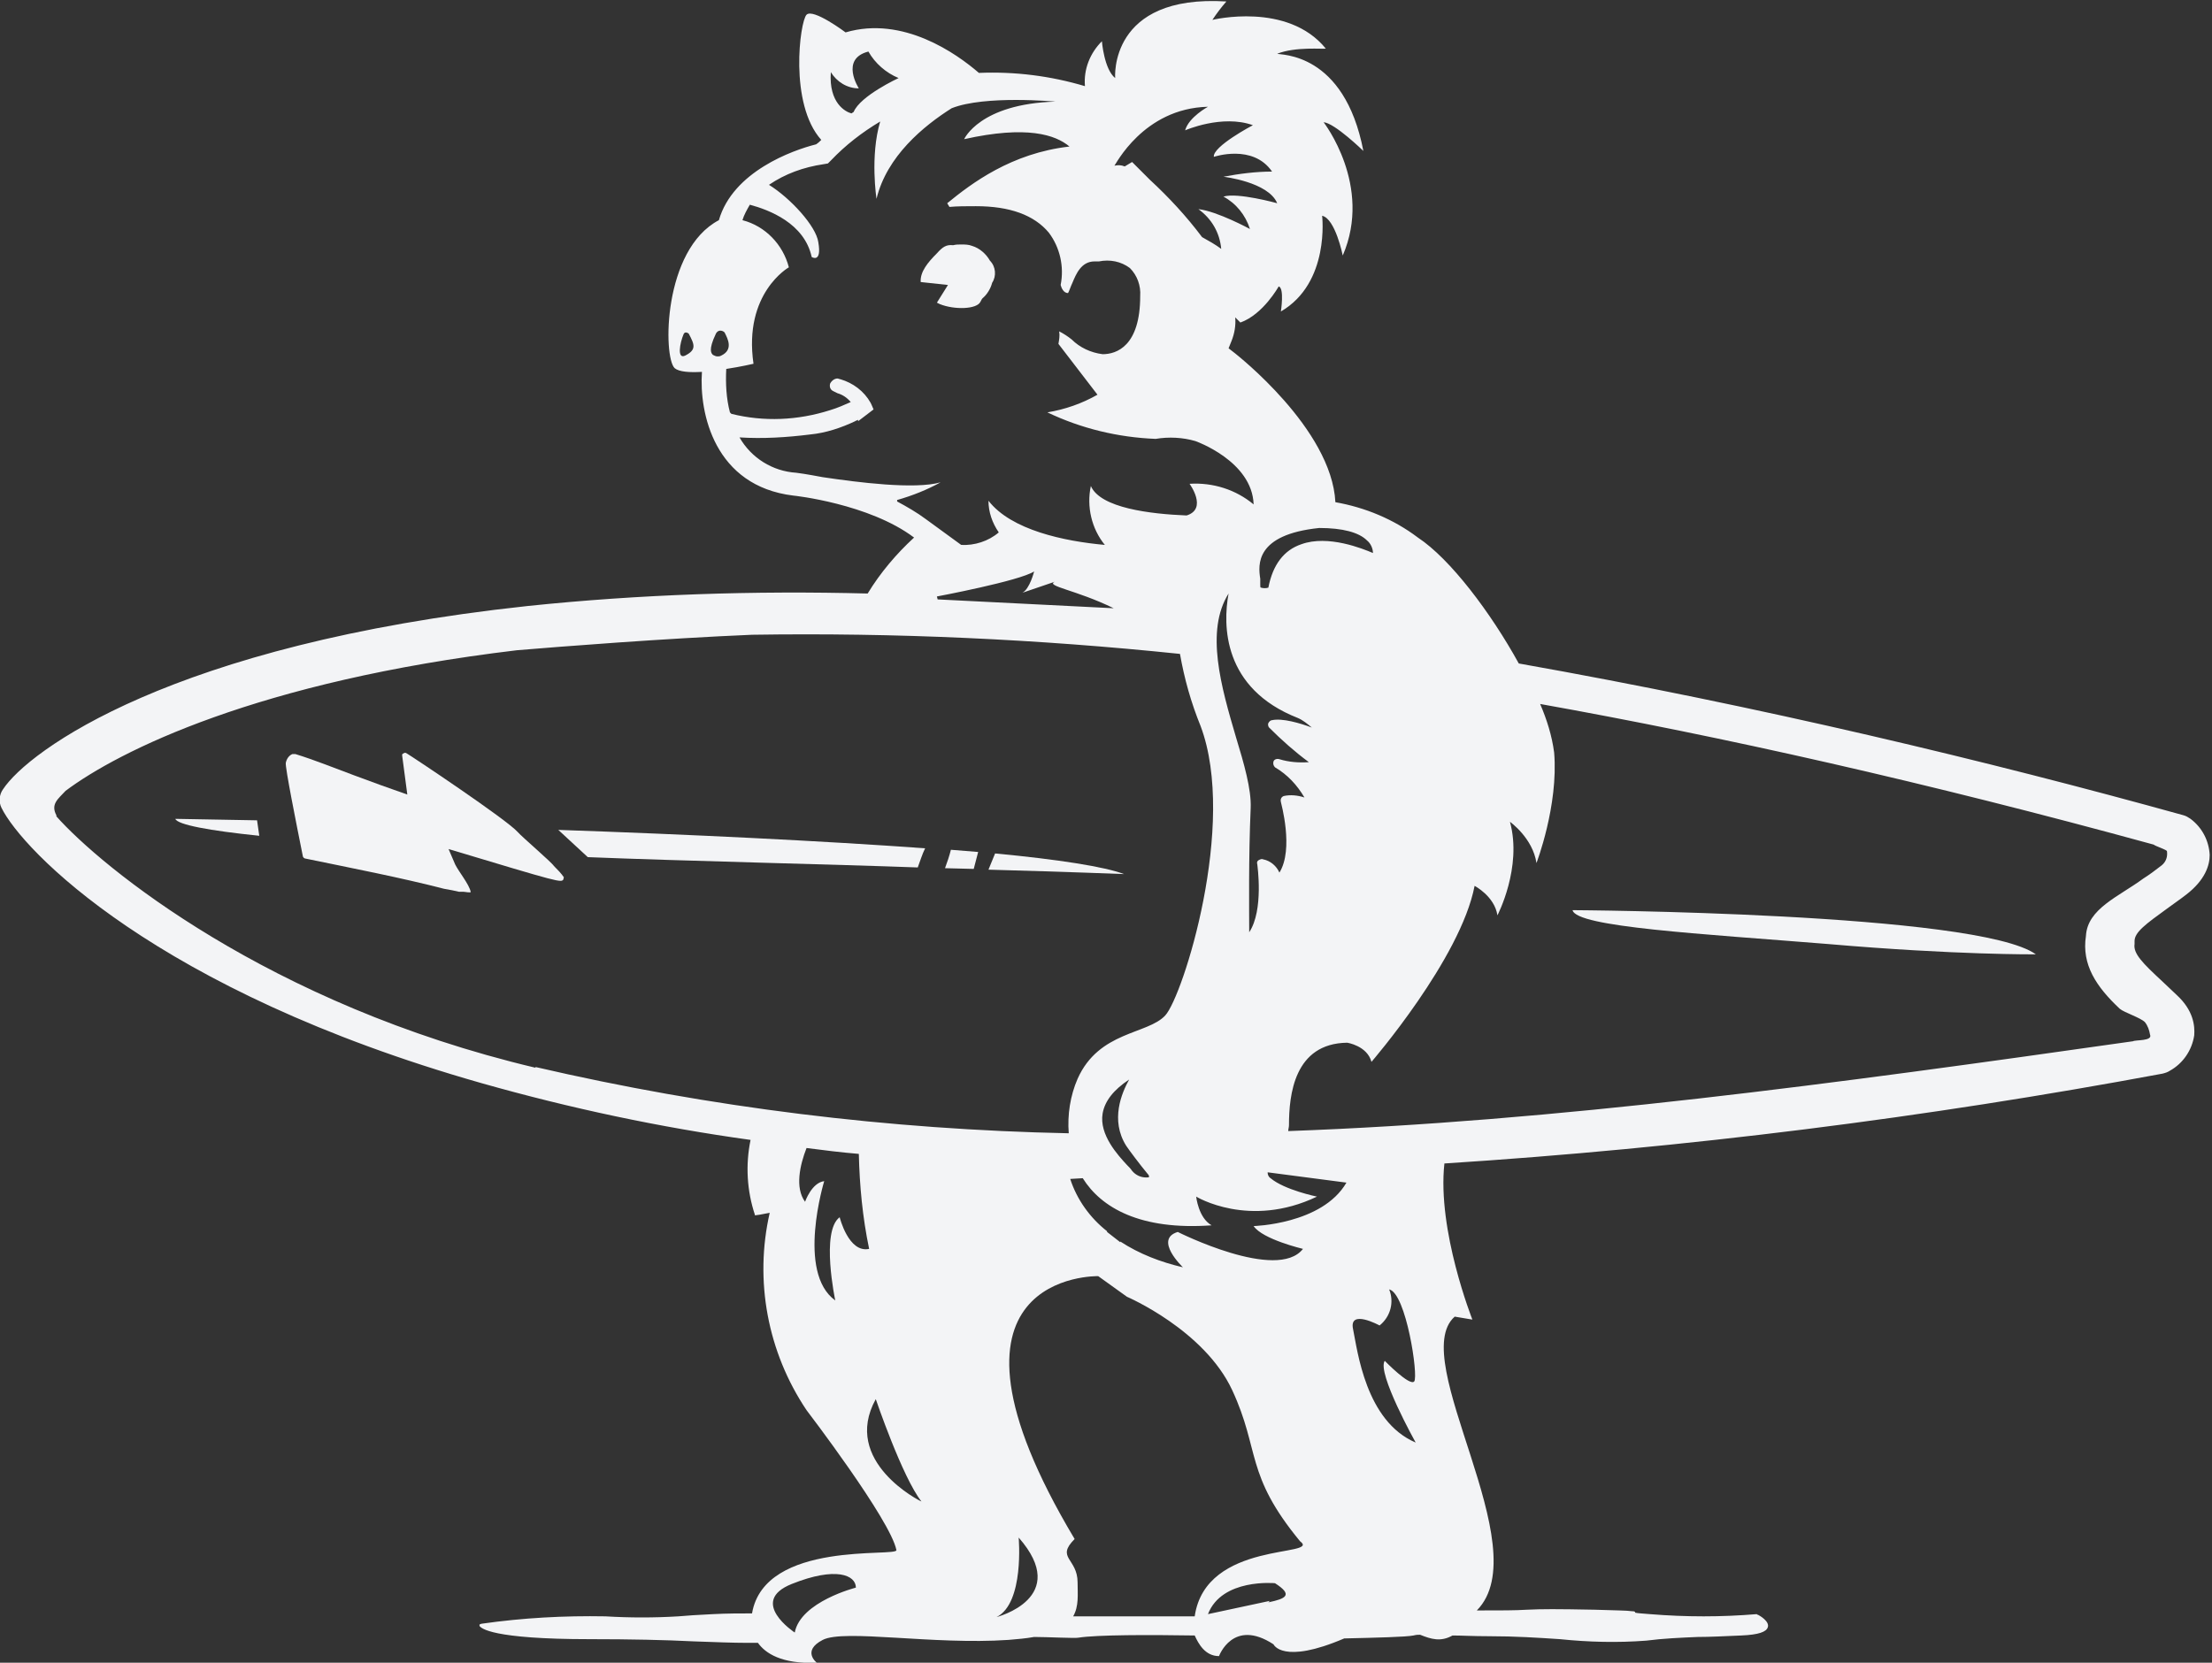 <svg width="266" height="200" viewBox="0 0 266 200" fill="none" xmlns="http://www.w3.org/2000/svg">
<rect x="0" y="0" width="266" height="200" fill="#333333" stroke="none"/>
<g clip-path="url(#clip0_2_431)">
<path d="M219.841 113.552C235.164 114.88 244.818 114.792 244.818 114.792C237.821 109.743 189.105 109.477 189.105 109.477C189.548 111.515 204.517 112.312 219.841 113.552Z" fill="#F3F4F6"/>
<path d="M119.663 102.657L118.866 104.606C128.521 104.872 135.164 105.137 135.164 105.137C132.861 104.252 127.192 103.366 119.663 102.657Z" fill="#F3F4F6"/>
<path d="M113.64 104.429L117.095 104.517L117.626 102.48L114.349 102.214C114.172 102.923 113.906 103.72 113.64 104.429Z" fill="#F3F4F6"/>
<path d="M21.081 98.494C21.346 99.203 25.155 99.911 31.178 100.531L30.912 98.671L21.081 98.494Z" fill="#F3F4F6"/>
<path d="M70.682 103.1C81.577 103.543 100.886 103.986 110.363 104.34C110.629 103.632 110.895 102.746 111.249 102.037C99.026 101.151 82.639 100.354 67.139 99.823L70.682 103.1Z" fill="#F3F4F6"/>
<path d="M62.267 100.089C60.939 98.583 49.513 90.966 48.893 90.611C48.716 90.523 48.716 90.523 48.538 90.611C48.361 90.7 48.361 90.7 48.361 90.877L48.981 95.571C46.944 94.863 44.73 94.066 42.604 93.268C40.213 92.383 37.821 91.408 35.518 90.7C35.43 90.7 35.252 90.7 35.164 90.7C34.721 90.877 34.455 91.32 34.367 91.763C34.278 92.294 35.607 98.937 36.404 102.923C36.404 103.1 36.581 103.277 36.758 103.277C42.338 104.429 48.273 105.58 53.41 106.909L54.384 107.086L55.182 107.263H55.27C55.359 107.263 55.536 107.263 55.713 107.263C55.89 107.263 56.687 107.44 56.599 107.263C56.422 106.377 55.182 104.872 54.739 103.986C54.473 103.366 54.207 102.746 53.941 102.126C67.493 106.2 67.493 106.2 67.759 105.757C67.759 105.669 67.759 105.492 67.848 105.58C67.493 105.049 67.05 104.606 66.608 104.163C66.342 103.72 62.71 100.62 62.267 100.089Z" fill="#F3F4F6"/>
<path d="M117.892 36.315C117.981 36.138 118.069 35.961 118.158 35.873C118.689 35.43 119.132 34.721 119.309 34.012C119.841 33.215 119.752 32.064 119.043 31.355C118.601 30.558 117.803 29.849 116.918 29.584C116.475 29.407 116.032 29.407 115.589 29.407C115.235 29.407 114.969 29.407 114.615 29.495C113.818 29.407 113.375 29.672 112.666 30.469C111.603 31.532 110.629 32.684 110.717 33.924L113.995 34.278L112.666 36.404L113.02 36.581C114.792 37.29 117.449 37.201 117.892 36.315Z" fill="#F3F4F6"/>
<path d="M174.934 158.37L177.059 158.725C177.059 158.725 172.808 148.007 173.694 139.947C202.657 138.087 231.532 134.455 260.053 129.141C260.407 129.052 260.673 128.964 260.939 128.787C262.533 127.901 263.596 126.306 263.862 124.535C263.95 123.384 263.773 121.523 261.736 119.663C261.205 119.132 260.585 118.601 260.053 118.069C257.662 115.855 256.51 114.703 256.687 113.552C256.687 113.463 256.687 113.286 256.687 113.198C256.687 112.135 258.016 111.16 260.585 109.3C261.293 108.769 262.09 108.237 262.887 107.617C265.19 105.846 265.722 104.074 265.722 102.834C265.633 101.151 264.836 99.557 263.419 98.494C263.153 98.317 262.887 98.14 262.533 98.051C239.238 91.585 211.603 84.942 182.639 79.805C179.274 73.694 174.402 67.228 170.505 64.659C167.582 62.445 164.128 61.028 160.585 60.407C160.142 51.55 148.627 42.604 148.539 42.516L147.741 41.895L148.096 41.01C148.45 40.124 148.627 39.15 148.539 38.175L149.159 38.795C151.904 37.821 153.764 34.455 153.764 34.455C154.473 34.632 154.03 37.467 154.03 37.467C159.965 34.012 158.99 25.952 158.99 25.952C160.585 26.306 161.47 30.735 161.47 30.735C165.102 22.321 159.167 14.703 159.167 14.703C160.496 14.792 163.95 18.158 163.95 18.158C161.647 6.2 153.942 6.643 153.587 6.466C155.802 5.58 159.167 5.934 159.433 5.846C154.827 0.177 145.793 2.391 145.793 2.391C146.324 1.594 146.856 0.886 147.476 0.177C133.304 -0.709 134.101 9.389 134.101 9.389C132.772 8.326 132.507 4.96 132.507 4.96C131.089 6.377 130.292 8.326 130.469 10.363C126.306 9.123 122.055 8.592 117.715 8.769C115.058 6.466 108.592 1.86 101.683 3.897C101.683 3.897 97.786 0.974 96.989 1.771C96.191 2.569 94.863 12.489 98.76 16.829C98.583 17.006 98.406 17.183 98.14 17.36C95.306 18.069 88.131 20.638 86.448 26.484C79.717 30.027 79.717 42.958 81.134 44.287C81.665 44.73 82.905 44.818 84.411 44.73C84.057 49.69 85.917 58.459 95.394 59.61C95.483 59.61 104.517 60.585 109.92 64.659C107.795 66.608 105.846 68.91 104.34 71.391C90.7 71.036 76.971 71.479 63.419 72.896C20.638 77.502 3.366 90.345 0.354 94.951C-0.089 95.571 -0.177 96.457 0.177 97.166C2.657 102.214 18.689 119.132 57.927 130.292C68.556 133.304 79.362 135.607 90.257 137.112C89.637 140.124 89.814 143.224 90.788 146.147C90.788 146.147 90.345 146.324 92.56 145.881C90.7 154.03 92.294 162.622 96.989 169.619C96.989 169.619 107.086 182.817 107.795 186.448C107.972 187.334 91.94 185.208 90.434 194.066C89.017 194.066 87.422 194.066 85.74 194.154C83.879 194.243 82.551 194.331 81.577 194.42C78.654 194.597 75.731 194.597 72.808 194.42C67.848 194.331 62.888 194.597 57.927 195.306C57.839 195.306 57.75 195.394 57.662 195.394C57.662 195.483 57.662 195.571 57.662 195.571C57.839 195.837 59.079 197.166 70.948 197.166C75.731 197.166 79.982 197.254 83.437 197.431C86.005 197.52 88.131 197.608 89.814 197.608H91.143C92.028 198.849 93.977 200.177 98.228 200C98.228 200 96.368 198.583 98.937 197.254C101.506 195.926 112.223 197.874 121.258 197.254C122.321 197.166 123.384 197.077 124.358 196.9C125.864 196.9 129.318 197.077 129.672 196.988C131.887 196.634 138.264 196.634 143.667 196.723C144.11 197.697 144.907 199.203 146.59 199.203C146.59 199.203 148.273 194.597 153.144 197.786C153.144 197.786 154.207 200.266 161.647 197.077C165.545 196.988 169.088 196.9 169.973 196.723C170.328 196.634 170.505 196.634 170.771 196.634C172.099 197.166 173.251 197.52 174.668 196.723C175.731 196.723 177.148 196.811 179.097 196.811C182.197 196.811 184.942 196.988 187.6 197.166C191.054 197.52 194.508 197.608 197.963 197.343C200 197.077 202.126 196.988 204.163 196.9C205.669 196.9 207.263 196.811 209.389 196.723C211.515 196.634 212.4 196.28 212.577 195.748C212.843 195.04 211.603 194.331 211.426 194.243C211.337 194.243 211.249 194.154 211.249 194.154C206.997 194.508 202.746 194.508 198.406 194.154C197.52 194.066 196.988 194.066 196.634 193.977C196.634 193.888 196.634 193.8 196.191 193.8C195.66 193.711 194.42 193.711 191.763 193.623C187.157 193.534 185.474 193.534 183.614 193.623C182.197 193.711 180.602 193.711 177.591 193.711C185.031 186.182 169.088 163.508 174.934 158.37ZM82.374 42.781C81.4 43.224 81.754 41.276 82.197 40.213C82.374 39.77 82.817 40.124 82.817 40.124C83.525 41.453 83.791 42.073 82.374 42.781ZM95.571 196.368C95.571 196.368 89.903 192.648 95.217 190.523C100.531 188.397 102.923 189.46 102.923 190.965C102.923 190.965 96.28 192.648 95.571 196.368ZM158.636 63.508C161.47 63.508 163.419 64.039 164.393 65.013C164.836 65.368 165.102 65.988 165.102 66.519C163.862 65.988 159.699 64.305 156.51 65.456C154.384 66.165 153.056 67.936 152.524 70.682C152.259 70.771 151.904 70.771 151.639 70.682C151.55 70.682 151.55 70.593 151.55 70.328C151.55 70.062 151.55 69.796 151.55 69.619C151.284 67.936 150.93 64.305 158.636 63.508ZM156.067 86.36C156.687 86.625 157.219 87.068 157.75 87.511C156.333 86.98 154.207 86.36 152.967 86.625C152.79 86.625 152.613 86.802 152.524 86.98C152.436 87.157 152.524 87.422 152.613 87.511C154.119 89.017 155.713 90.434 157.396 91.674C156.244 91.763 155.004 91.674 153.853 91.32C153.587 91.231 153.233 91.32 153.144 91.585C153.056 91.851 153.144 92.117 153.322 92.294C154.827 93.18 155.979 94.42 156.864 95.926C156.067 95.66 155.182 95.571 154.384 95.748C154.119 95.837 153.942 96.103 154.03 96.457C154.03 96.546 155.624 102.126 153.853 104.96C153.499 104.163 152.79 103.543 151.904 103.366C151.727 103.277 151.55 103.366 151.373 103.454C151.196 103.543 151.107 103.72 151.196 103.986C151.196 104.074 151.993 109.477 150.221 112.135C150.221 109.477 150.133 103.189 150.399 97.166C150.487 94.951 149.601 91.851 148.627 88.662C146.856 82.639 144.907 75.908 147.741 71.391C147.033 75.199 147.033 82.817 156.067 86.36ZM145.261 12.843C145.261 12.843 142.958 14.083 142.515 15.678C142.515 15.678 146.944 13.729 150.664 15.058C150.664 15.058 145.793 17.626 145.97 18.866C145.97 18.866 150.664 17.272 152.967 20.638C151.019 20.638 148.981 20.903 147.121 21.258C147.121 21.258 152.524 21.878 153.587 24.446C153.587 24.446 148.804 23.118 147.121 23.649C148.627 24.446 149.779 25.864 150.31 27.547C150.31 27.547 146.413 25.421 144.11 25.155C145.704 26.306 146.678 27.989 146.856 29.938C146.147 29.407 145.35 28.964 144.553 28.521C142.693 26.041 140.567 23.738 138.264 21.612L136.138 19.486L135.252 20.018C134.81 19.841 134.455 19.841 134.012 19.929C134.101 19.929 137.467 13.02 145.261 12.843ZM99.911 8.68C100.62 9.832 101.86 10.629 103.277 10.629C103.277 10.629 100.974 7.086 104.429 6.2C105.226 7.617 106.554 8.769 108.06 9.389C108.06 9.389 103.454 11.515 102.657 13.463L102.391 13.64C101.683 13.463 99.646 12.4 99.911 8.68ZM86.714 42.781C86.537 42.87 86.448 42.87 86.271 42.87C86.094 42.87 85.917 42.781 85.74 42.693C85.562 42.516 85.12 42.161 86.094 40.124C86.183 39.947 86.36 39.77 86.625 39.77C86.802 39.77 87.068 39.858 87.157 40.035C87.511 40.744 88.22 42.073 86.714 42.781ZM107.883 60.142C109.743 59.61 111.515 58.902 113.109 58.016C110.009 58.902 103.1 58.016 98.937 57.396C97.077 57.042 95.837 56.864 95.749 56.864C92.914 56.687 90.345 55.093 88.928 52.613C91.763 52.79 94.597 52.613 97.431 52.259C99.291 52.081 101.151 51.462 102.834 50.664C102.923 50.576 103.1 50.576 103.189 50.487V50.664L105.049 49.247C104.872 48.804 104.694 48.45 104.694 48.45C103.897 47.033 102.569 46.059 101.063 45.616C100.974 45.616 100.797 45.527 100.709 45.527C100.354 45.527 100 45.793 99.823 46.147C99.734 46.501 99.823 46.856 100.177 47.033C100.354 47.121 100.531 47.21 100.709 47.298C101.329 47.476 101.86 47.83 102.303 48.361C101.506 48.716 100.709 49.07 99.823 49.336C95.926 50.576 91.851 50.753 87.954 49.779L87.777 49.601C87.334 47.919 87.245 46.147 87.334 44.376C89.105 44.11 90.611 43.755 90.611 43.755C89.371 35.252 94.863 32.152 94.863 32.152C94.154 29.407 92.028 27.192 89.283 26.484C89.46 25.864 89.814 25.244 90.168 24.624C92.471 25.244 96.723 26.838 97.609 30.912C97.609 30.912 98.849 31.709 98.406 29.141C98.14 27.192 95.04 23.826 92.471 22.232C94.42 20.903 96.634 20.106 99.026 19.752L99.557 19.663L99.911 19.309C101.683 17.449 103.632 15.943 105.846 14.615C104.606 18.778 105.403 23.915 105.403 23.915C106.643 18.778 111.072 15.146 114.438 13.02C118.423 11.426 126.926 12.223 126.926 12.223C117.803 12.489 115.943 16.741 115.943 16.741C123.472 15.058 126.926 16.209 128.609 17.626C121.612 18.423 116.829 22.055 113.906 24.446L114.172 24.889C115.146 24.801 116.209 24.801 117.36 24.801C121.435 24.801 124.358 25.864 126.129 27.989C127.458 29.761 127.989 32.064 127.546 34.278C127.635 34.632 127.901 35.252 128.432 35.252C128.521 35.164 128.787 34.367 128.964 34.012C129.407 32.95 130.027 31.444 131.621 31.444C131.798 31.444 131.975 31.444 132.152 31.444C133.481 31.178 134.81 31.444 135.872 32.241C136.758 33.127 137.201 34.367 137.112 35.607C137.112 41.63 134.278 42.604 132.595 42.604C131.178 42.427 129.849 41.807 128.875 40.833C128.432 40.478 127.901 40.124 127.369 39.858V39.858C127.458 40.39 127.369 40.833 127.281 41.364L131.975 47.476C130.115 48.538 128.078 49.247 125.952 49.601C130.027 51.55 134.455 52.613 138.973 52.79C140.567 52.524 142.25 52.613 143.756 53.056C143.756 53.056 150.576 55.447 150.753 60.673C148.627 58.902 145.881 58.016 143.047 58.193C143.047 58.193 145.261 61.205 142.693 62.002C138.353 61.825 132.329 61.116 131.178 58.459C130.647 60.939 131.267 63.596 132.861 65.545C127.989 65.102 121.612 63.773 118.866 60.23C118.866 61.559 119.309 62.888 120.106 64.039C118.866 65.102 117.183 65.633 115.589 65.545L111.337 62.445C110.275 61.648 109.035 60.939 107.883 60.319M126.838 69.973C125.686 70.505 129.407 70.948 133.924 73.162L112.755 72.099L112.666 71.745C112.666 71.745 122.586 69.885 124.358 68.733C124.358 68.733 123.826 70.859 122.941 71.302L126.838 69.973ZM100.974 146.413C98.671 148.096 100.443 156.422 100.443 156.422C95.749 153.056 99.114 142.073 99.114 142.073C97.609 142.25 96.811 144.553 96.811 144.553C95.571 142.87 96.191 140.124 96.989 138.087C99.026 138.353 101.151 138.618 103.277 138.795C103.366 142.604 103.72 146.413 104.517 150.221C102.037 150.753 100.974 146.413 100.974 146.413ZM105.314 168.291C105.314 168.291 108.503 177.679 110.806 180.602C110.717 180.602 101.151 175.819 105.314 168.291ZM64.393 128.432C32.241 120.815 12.135 104.252 6.732 98.14H6.82C6.023 96.723 6.997 96.103 7.883 95.128C14.26 90.345 31.001 81.931 62.179 78.211C67.493 77.768 79.894 76.794 90.434 76.351C107.617 76.085 124.801 76.882 141.895 78.654C142.427 81.665 143.224 84.499 144.376 87.334C148.804 99.114 142.25 119.841 140.124 122.143C137.998 124.446 132.152 124.004 129.584 129.761C128.698 131.798 128.344 134.101 128.521 136.315C106.909 135.872 85.385 133.215 64.393 128.344M135.43 137.821C135.784 138.353 137.112 140.124 137.998 141.187C138.175 141.364 138.175 141.453 138.175 141.541C138.175 141.63 138.087 141.63 137.821 141.63C137.201 141.63 136.581 141.364 136.138 140.833C135.961 140.567 135.784 140.39 135.518 140.124C134.455 138.973 132.152 136.492 132.595 133.924C132.861 132.418 133.924 131.089 135.784 129.849C134.898 131.444 133.481 134.721 135.43 137.821ZM119.841 194.508C123.206 192.825 122.498 184.942 122.498 184.942C128.875 192.205 119.841 194.508 119.841 194.508ZM152.701 192.56L145.261 194.154C146.944 189.814 153.322 190.434 153.322 190.434C155.536 191.851 154.65 192.294 152.524 192.737M132.064 153.499L135.518 155.979C135.518 155.979 144.818 159.965 148.184 167.228C151.55 174.491 149.69 177.325 156.333 185.385C158.99 187.334 144.996 185.208 143.667 194.42H142.338H129.052C129.761 193.18 129.584 191.763 129.584 190.345C129.584 187.422 126.926 187.422 129.229 185.12C110.009 152.967 132.064 153.499 132.064 153.499ZM150.753 147.476C151.816 149.07 156.687 150.221 156.687 150.221C153.587 154.207 141.63 148.184 141.63 148.184C138.707 149.07 142.25 152.436 142.25 152.436C139.593 151.816 137.024 150.841 134.721 149.336V149.424L133.127 148.184V148.096C131.089 146.501 129.495 144.287 128.698 141.807L130.204 141.718C132.418 145.261 137.112 148.007 145.704 147.387C144.11 146.501 143.844 143.933 143.844 143.933C143.844 143.933 150.221 147.83 158.37 143.933C158.37 143.933 154.473 143.136 152.79 141.718C152.524 141.541 152.436 141.275 152.436 141.01L161.913 142.25C158.99 147.298 150.664 147.476 150.753 147.476ZM162.71 159.876C162.179 157.396 165.899 159.433 165.899 159.433C167.228 158.37 167.671 156.599 167.05 155.093C169.088 155.536 170.593 165.545 170.062 166.165C169.531 166.785 166.519 163.685 166.519 163.685C165.545 165.102 170.239 173.516 170.239 173.516C164.216 170.948 163.242 162.445 162.71 159.876ZM256.51 125.244C220.372 130.381 187.068 134.898 154.916 136.05C154.916 135.784 155.004 135.607 155.004 135.341C155.004 131.709 155.624 125.509 162.002 125.421C162.002 125.421 164.393 125.775 164.925 127.724C164.925 127.724 175.642 115.323 177.325 106.554C177.325 106.554 179.717 107.795 180.071 110.097C180.071 110.097 183.082 104.34 181.577 98.849C181.577 98.849 184.322 100.797 184.765 103.809C184.765 103.809 187.422 96.9 186.891 90.523C186.625 88.485 186.005 86.537 185.208 84.677C206.997 88.574 231.532 94.066 258.99 101.594C259.167 101.771 260.585 102.214 260.585 102.391C260.673 103.012 260.496 103.632 259.965 104.074C259.167 104.694 258.459 105.226 257.75 105.669C254.739 107.883 251.019 109.3 250.841 112.577C250.31 116.032 252.081 118.689 254.916 121.346C255.447 121.789 257.396 122.409 257.927 122.941C258.282 123.384 258.459 123.915 258.547 124.446C258.902 125.244 256.776 125.066 256.51 125.244Z" fill="#F3F4F6"/>
</g>
<defs>
<clipPath id="clip0_2_431">
<rect width="265.722" height="200" fill="white"/>
</clipPath>
</defs>
</svg>

